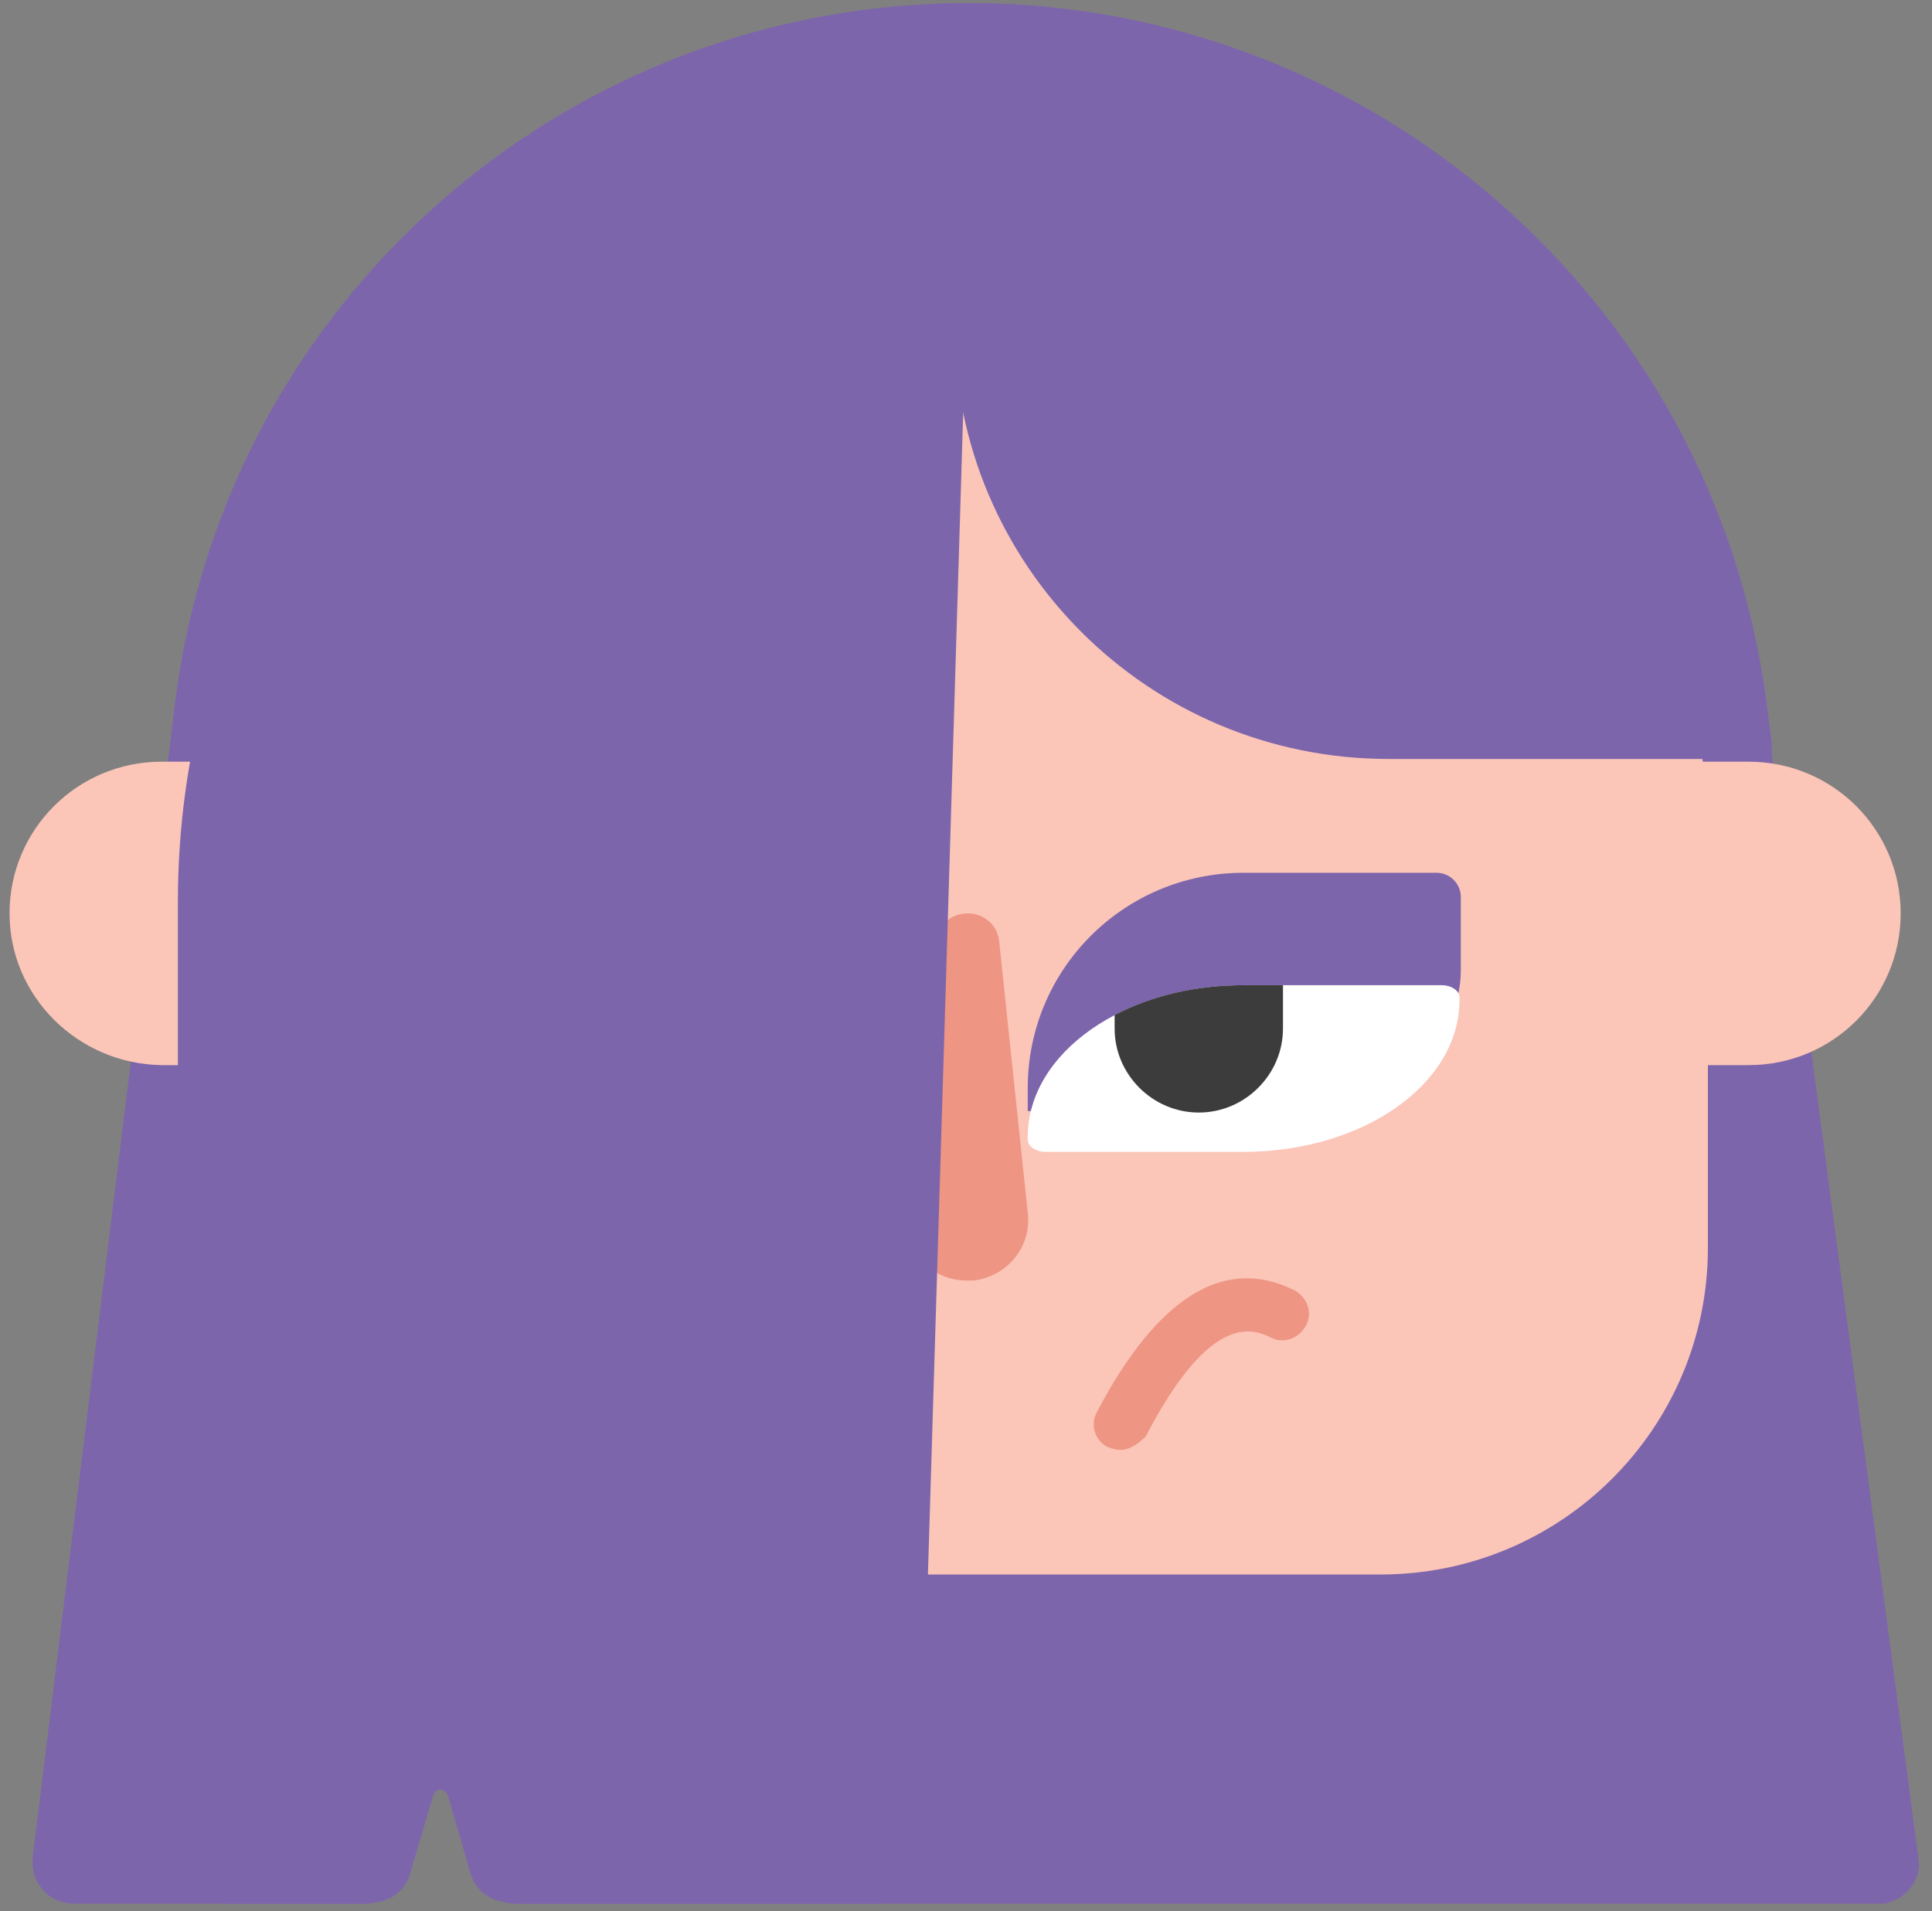 <svg width="94" height="93" viewBox="0 0 94 93" fill="none" xmlns="http://www.w3.org/2000/svg">
<rect x="0" y="0" width="94" height="93" fill="#808080" stroke="none"/>
<path fill-rule="evenodd" clip-rule="evenodd" d="M93.335 90.386L85.871 34.162C83.36 14.652 66.715 0.15 47.097 0.15C27.48 0.15 10.966 14.717 8.523 34.162L1.587 90.386C1.587 90.453 1.587 90.518 1.587 90.65C1.587 91.705 2.446 92.628 3.568 92.628H17.572C18.629 92.628 19.487 92.298 19.884 91.375L21.073 87.355C21.139 87.157 21.337 87.025 21.535 87.091C21.667 87.157 21.733 87.223 21.799 87.355L22.922 91.243C23.318 92.298 24.243 92.628 25.3 92.628H91.419C91.485 92.628 91.617 92.628 91.683 92.628C92.74 92.43 93.532 91.441 93.335 90.386Z" fill="#7D65AC"/>
<path fill-rule="evenodd" clip-rule="evenodd" d="M7.862 37.062H12.552C16.647 37.062 19.95 40.358 19.95 44.445C19.95 48.531 16.647 51.827 12.552 51.827H7.862C3.767 51.761 0.464 48.465 0.464 44.445C0.464 40.358 3.767 37.062 7.862 37.062Z" fill="#FBC5B8"/>
<path fill-rule="evenodd" clip-rule="evenodd" d="M80.388 37.062H85.078C89.173 37.062 92.476 40.358 92.476 44.445C92.476 48.531 89.173 51.827 85.078 51.827H80.388C76.293 51.827 72.99 48.531 72.99 44.445C72.99 40.358 76.293 37.062 80.388 37.062Z" fill="#FBC5B8"/>
<path fill-rule="evenodd" clip-rule="evenodd" d="M46.371 5.951H47.692C67.243 5.951 83.096 21.77 83.096 41.281V60.726C83.096 69.492 75.963 76.611 67.178 76.611H26.885C18.1 76.611 10.967 69.492 10.967 60.726V41.281C10.967 21.77 26.819 5.951 46.371 5.951Z" fill="#FBC5B8"/>
<path d="M54.495 70.546C54.297 70.546 54.099 70.481 53.901 70.415C53.24 70.085 53.042 69.294 53.373 68.701C55.42 64.812 58.657 60.659 62.95 62.769C63.611 63.098 63.875 63.889 63.545 64.482C63.215 65.142 62.422 65.406 61.827 65.076C61.101 64.746 58.987 63.626 55.75 69.887C55.354 70.283 54.958 70.546 54.495 70.546Z" fill="#EE9583"/>
<path fill-rule="evenodd" clip-rule="evenodd" d="M85.937 34.096C83.36 14.652 66.715 0.15 47.097 0.15C46.899 0.15 46.635 0.15 46.437 0.15V15.838C46.437 27.505 55.883 36.93 67.574 36.93H86.201V36.139L85.937 34.096Z" fill="#7D65AC"/>
<path fill-rule="evenodd" clip-rule="evenodd" d="M69.886 42.467H60.506C54.693 42.467 50.004 47.147 50.004 52.947V54.068L66.319 52.42C69.027 52.157 71.075 49.915 71.075 47.213V43.654C71.075 42.994 70.546 42.467 69.886 42.467Z" fill="#7D65AC"/>
<path d="M60.506 47.938H70.15C70.612 47.938 71.009 48.202 71.009 48.531V48.663C71.009 52.75 66.319 56.046 60.506 56.046H50.863C50.4 56.046 50.004 55.782 50.004 55.452V55.321C50.004 51.234 54.693 47.938 60.506 47.938Z" fill="white"/>
<path fill-rule="evenodd" clip-rule="evenodd" d="M60.506 47.938C58.128 47.938 56.015 48.465 54.231 49.388V50.047C54.231 52.288 56.081 54.134 58.327 54.134C60.572 54.134 62.422 52.288 62.422 50.047V47.938H60.506Z" fill="#3C3C3C"/>
<path fill-rule="evenodd" clip-rule="evenodd" d="M47.097 44.444C47.89 44.444 48.551 45.038 48.617 45.829L50.004 59.012C50.202 60.659 49.013 62.11 47.362 62.307C47.23 62.307 47.164 62.307 47.032 62.307C45.38 62.307 44.059 60.989 44.059 59.341C44.059 59.209 44.059 59.144 44.059 59.012L45.512 45.763C45.644 44.972 46.305 44.444 47.097 44.444Z" fill="#EE9583"/>
<path fill-rule="evenodd" clip-rule="evenodd" d="M47.098 4.896C46.635 3.71 45.314 3.051 44.059 3.512L31.509 8.324L30.188 8.983C16.977 15.574 8.655 29.087 8.655 43.851V90.255C8.655 91.573 9.712 92.628 11.033 92.628H17.572C18.629 92.628 19.488 92.298 19.884 91.375L21.073 87.355C21.139 87.157 21.337 87.025 21.535 87.091C21.667 87.157 21.733 87.223 21.799 87.355L22.922 91.243C23.319 92.298 24.243 92.628 25.3 92.628H42.738C43.795 92.628 44.654 91.771 44.72 90.716L47.296 5.819C47.296 5.489 47.23 5.226 47.098 4.896Z" fill="#7D65AC"/>
</svg>
